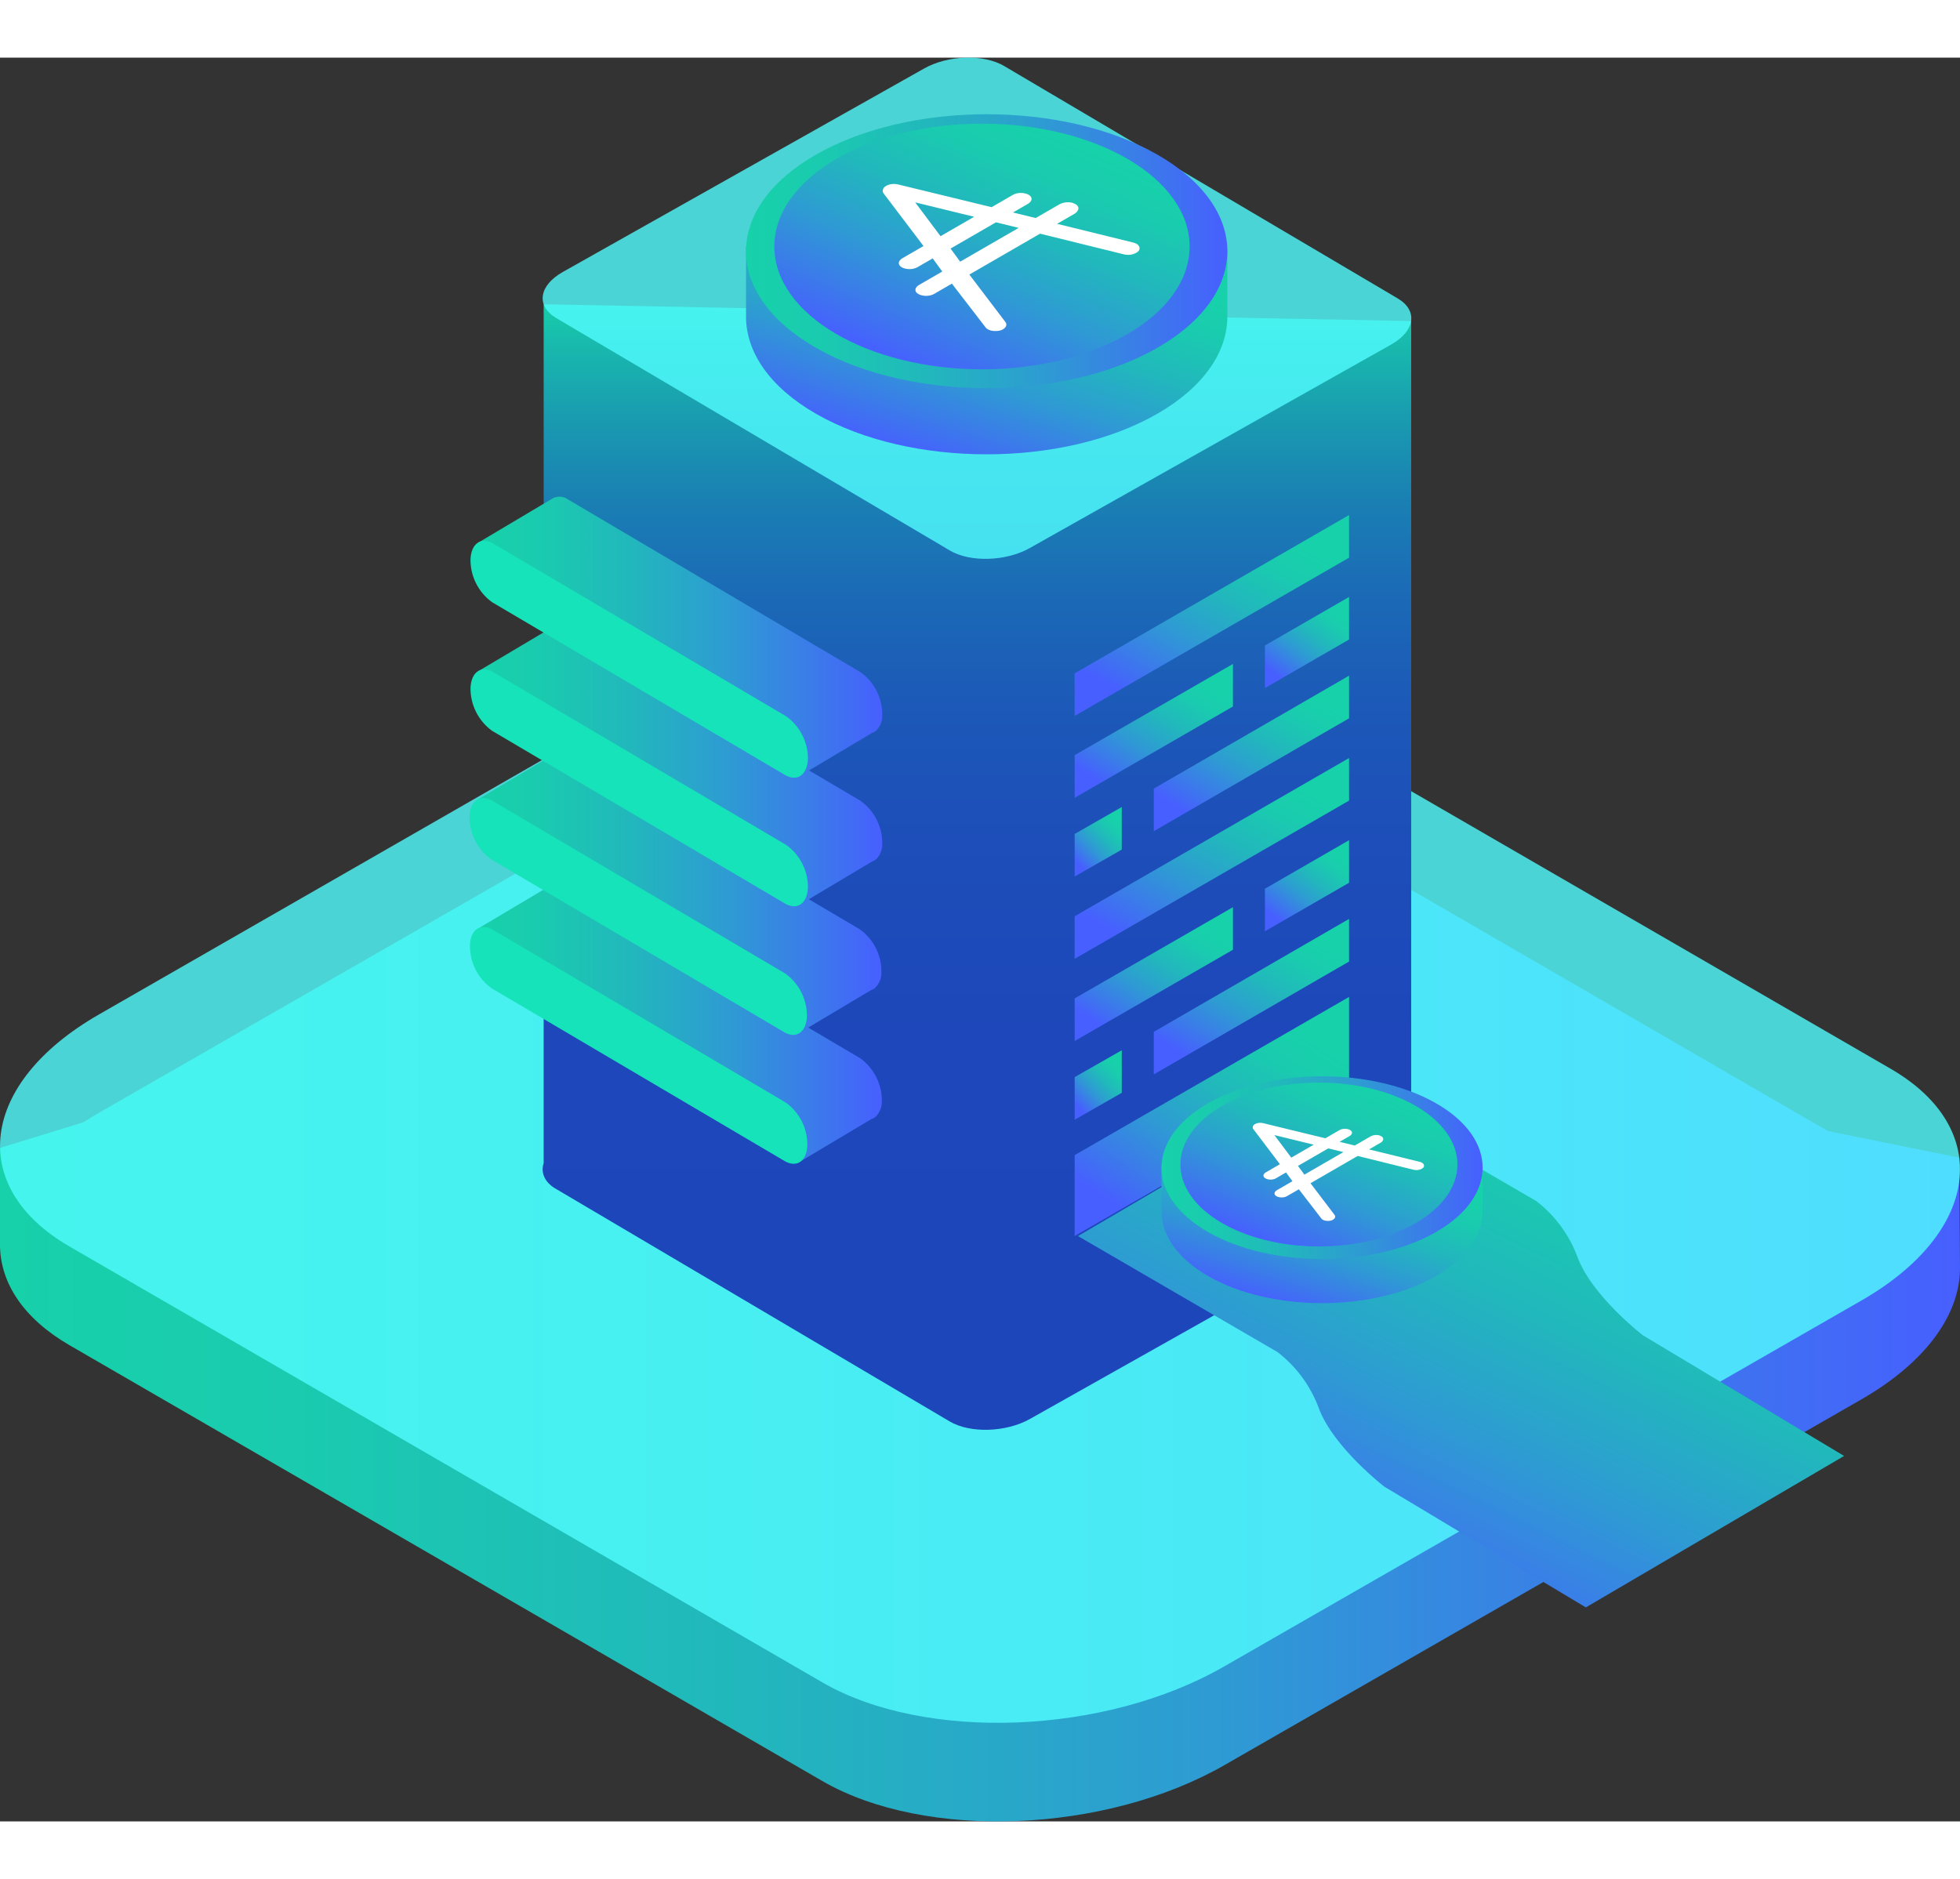 <svg width="340" height="326" viewBox="0 0 240 216" fill="none" xmlns="http://www.w3.org/2000/svg">
<rect x="0" y="0" width="240" height="216" fill="#333333" stroke="none"/>
<path d="M239.997 147.98L239.909 134.715L223.821 131.457L139.309 82.515C126.698 75.211 104.643 76.085 90.043 84.47L12.07 129.247C11.425 129.613 10.821 129.994 10.232 130.376L0 133.523V145.58C0.095 150.11 2.888 154.418 8.489 157.669L100.68 211.046C113.291 218.35 135.346 217.475 149.946 209.099L227.919 164.321C236.035 159.656 240.124 153.663 239.997 147.996V147.98Z" fill="url(#paint0_linear_227_2286)"/>
<path opacity="0.8" d="M100.696 198.973L8.505 145.588C-4.106 138.292 -2.498 125.575 12.094 117.191L90.066 72.413C104.666 64.028 126.721 63.154 139.332 70.458L231.523 123.835C244.11 131.139 242.503 143.855 227.879 152.24L149.906 197.018C135.362 205.403 113.307 206.277 100.696 198.973Z" fill="#52FCFF"/>
<path d="M172.797 138.355V32.261L66.571 30.202V135.375C66.189 136.551 66.683 137.759 68.107 138.554L116.299 167.023C118.797 168.493 123.181 168.358 126.101 166.721L170.379 141.797C172.121 140.843 172.98 139.548 172.797 138.355Z" fill="url(#paint1_linear_227_2286)"/>
<path opacity="0.8" d="M116.307 60.356L68.115 31.895C65.624 30.417 65.959 27.921 68.91 26.252L113.164 1.328C116.076 -0.317 120.468 -0.452 122.958 1.026L171.15 29.487C173.64 30.965 173.298 33.461 170.354 35.13L126.101 60.054C123.189 61.699 118.797 61.834 116.307 60.356Z" fill="#52FCFF"/>
<path d="M107.984 127.729C107.985 126.717 107.746 125.718 107.285 124.816C106.824 123.913 106.156 123.133 105.335 122.539L69.475 101.39C69.219 101.205 68.918 101.092 68.603 101.062C68.288 101.033 67.971 101.089 67.685 101.224C67.612 101.255 67.542 101.295 67.478 101.343L58.559 106.644L97.672 135.375L106.695 129.994C106.902 129.931 107.092 129.823 107.252 129.677C107.5 129.419 107.694 129.113 107.82 128.779C107.945 128.444 108.001 128.087 107.984 127.729Z" fill="url(#paint2_linear_227_2286)"/>
<path d="M96.049 135.113L60.198 113.972C59.374 113.38 58.704 112.601 58.243 111.698C57.782 110.795 57.544 109.795 57.548 108.782C57.548 106.803 58.845 105.921 60.357 106.811L96.209 127.96C97.033 128.552 97.704 129.333 98.165 130.237C98.626 131.142 98.864 132.143 98.858 133.158C98.818 135.113 97.561 136.019 96.049 135.113Z" fill="#16E3BA"/>
<path d="M107.929 111.937C107.933 110.924 107.695 109.924 107.234 109.021C106.773 108.118 106.103 107.339 105.279 106.747L69.428 85.59C69.17 85.409 68.869 85.298 68.555 85.268C68.241 85.239 67.925 85.292 67.638 85.423L67.423 85.55L58.512 90.852L97.625 119.583L106.648 114.202C106.853 114.139 107.04 114.03 107.197 113.884C107.447 113.627 107.64 113.322 107.766 112.987C107.892 112.652 107.948 112.294 107.929 111.937Z" fill="url(#paint3_linear_227_2286)"/>
<path d="M96.002 119.336L60.142 98.18C59.321 97.586 58.652 96.806 58.192 95.903C57.731 95.001 57.492 94.002 57.493 92.99C57.54 91.011 58.797 90.129 60.301 91.019L96.161 112.168C96.982 112.761 97.651 113.542 98.111 114.444C98.572 115.346 98.811 116.345 98.81 117.357C98.763 119.336 97.505 120.227 96.002 119.336Z" fill="#16E3BA"/>
<path d="M108.032 96.169C108.029 95.157 107.784 94.16 107.318 93.261C106.851 92.363 106.177 91.588 105.351 91.003L69.547 69.846C69.289 69.664 68.988 69.553 68.674 69.524C68.36 69.495 68.044 69.548 67.757 69.679C67.682 69.715 67.61 69.758 67.542 69.806L58.631 75.099L97.745 103.838L106.767 98.458C106.972 98.392 107.16 98.28 107.316 98.132C107.565 97.872 107.758 97.564 107.881 97.226C108.004 96.888 108.056 96.528 108.032 96.169Z" fill="url(#paint4_linear_227_2286)"/>
<path d="M96.105 103.584L60.246 82.435C59.427 81.838 58.762 81.055 58.304 80.152C57.846 79.249 57.609 78.25 57.612 77.237C57.66 75.258 58.917 74.376 60.421 75.266L96.28 96.423C97.104 97.014 97.774 97.794 98.235 98.697C98.696 99.6 98.934 100.599 98.93 101.613C98.866 103.592 97.609 104.474 96.105 103.584Z" fill="#16E3BA"/>
<path d="M108.032 80.44C108.033 79.424 107.79 78.422 107.323 77.519C106.857 76.616 106.18 75.838 105.351 75.25L69.547 54.101C69.291 53.917 68.99 53.803 68.675 53.773C68.361 53.742 68.044 53.795 67.757 53.926L67.542 54.053L58.631 59.355L97.745 88.086L106.767 82.705C106.972 82.642 107.159 82.533 107.316 82.387C107.563 82.129 107.754 81.823 107.877 81.488C108 81.153 108.053 80.796 108.032 80.44Z" fill="url(#paint5_linear_227_2286)"/>
<path d="M96.105 87.839L60.246 66.683C59.427 66.087 58.762 65.306 58.304 64.404C57.846 63.502 57.609 62.504 57.612 61.493C57.66 59.514 58.917 58.631 60.421 59.522L96.28 80.671C97.102 81.264 97.77 82.044 98.231 82.947C98.691 83.849 98.931 84.848 98.93 85.86C98.866 87.839 97.609 88.73 96.105 87.839Z" fill="#16E3BA"/>
<path d="M165.191 61.238L131.591 80.615V75.401L165.191 56.017V61.238Z" fill="url(#paint6_linear_227_2286)"/>
<path d="M165.191 71.26L154.887 77.205V71.992L165.191 66.047V71.26Z" fill="url(#paint7_linear_227_2286)"/>
<path d="M150.973 79.463L131.591 90.645V85.423L150.973 74.249V79.463Z" fill="url(#paint8_linear_227_2286)"/>
<path d="M165.191 80.909L141.282 94.73V89.516L165.191 75.687V80.909Z" fill="url(#paint9_linear_227_2286)"/>
<path d="M137.359 96.987L131.591 100.285V95.072L137.359 91.773V96.987Z" fill="url(#paint10_linear_227_2286)"/>
<path d="M165.191 90.987L131.591 110.363V105.15L165.191 85.773V90.987Z" fill="url(#paint11_linear_227_2286)"/>
<path d="M165.191 101.049L154.887 106.993V101.78L165.191 95.835V101.049Z" fill="url(#paint12_linear_227_2286)"/>
<path d="M150.973 109.251L131.591 120.433V115.212L150.973 104.037V109.251Z" fill="url(#paint13_linear_227_2286)"/>
<path d="M165.191 110.697L141.282 124.518V119.304L165.191 105.475V110.697Z" fill="url(#paint14_linear_227_2286)"/>
<path d="M137.359 126.775L131.591 130.074V124.852L137.359 121.562V126.775Z" fill="url(#paint15_linear_227_2286)"/>
<path d="M165.191 124.932L131.591 144.308V134.405L165.191 115.029V124.932Z" fill="url(#paint16_linear_227_2286)"/>
<path d="M156.423 158.519C158.749 160.304 160.516 162.717 161.515 165.473C163.337 170.242 169.519 175.011 169.519 175.011L194.184 189.793L225.81 171.243L201.146 156.453C201.146 156.453 194.979 151.684 193.189 146.963C192.192 144.213 190.428 141.805 188.105 140.024L163.607 125.782L131.997 144.316L156.423 158.519Z" fill="url(#paint17_linear_227_2286)"/>
<path d="M91.35 23.127L150.287 23.612V31.715C150.287 36.038 147.403 40.353 141.652 43.648C130.141 50.223 111.487 50.223 99.977 43.648C94.225 40.361 91.35 36.038 91.35 31.715V23.127Z" fill="url(#paint18_linear_227_2286)"/>
<path d="M141.654 35.571C130.144 42.117 111.49 42.117 99.98 35.571C88.469 29.025 88.477 18.387 99.98 11.84C111.482 5.294 130.144 5.294 141.654 11.84C153.165 18.387 153.165 29.008 141.654 35.571Z" fill="url(#paint19_linear_227_2286)"/>
<path d="M120.241 38.167C134.282 38.167 145.665 31.433 145.665 23.127C145.665 14.821 134.282 8.087 120.241 8.087C106.2 8.087 94.817 14.821 94.817 23.127C94.817 31.433 106.2 38.167 120.241 38.167Z" fill="url(#paint20_linear_227_2286)"/>
<path fill-rule="evenodd" clip-rule="evenodd" d="M131.632 17.911C131.097 17.602 130.242 17.664 129.708 17.973L126.821 19.642L124.041 18.962L125.859 17.911C126.393 17.602 126.5 17.108 125.965 16.799C125.431 16.49 124.576 16.49 124.041 16.799L121.421 18.313L109.981 15.532C109.447 15.408 108.912 15.47 108.484 15.717C108.11 15.934 108.003 16.305 108.164 16.583L113.082 23.072L110.516 24.555C109.981 24.864 109.874 25.358 110.409 25.667C110.944 25.976 111.799 25.976 112.333 25.667L114.205 24.586L115.381 26.193L112.547 27.83C112.013 28.139 111.906 28.634 112.44 28.943C112.975 29.252 113.83 29.252 114.365 28.943L116.557 27.676L120.673 33.022C120.94 33.423 121.742 33.578 122.437 33.423C122.598 33.392 122.704 33.331 122.811 33.269C123.186 33.053 123.346 32.713 123.132 32.404L118.695 26.564L127.355 21.558L137.619 24.091C138.154 24.215 138.689 24.153 139.116 23.906C139.223 23.844 139.33 23.782 139.437 23.659C139.704 23.257 139.437 22.794 138.742 22.639L129.44 20.352L131.632 19.086C132.167 18.715 132.22 18.189 131.632 17.911ZM112.066 17.726L119.283 19.488L115.167 21.867L112.066 17.726ZM116.396 23.381L117.572 24.988L124.736 20.847L121.956 20.167L116.396 23.381Z" fill="white"/>
<path d="M142.228 135.552L181.543 135.876V141.281C181.543 144.165 179.62 147.043 175.783 149.241C168.105 153.627 155.661 153.627 147.983 149.241C144.146 147.048 142.228 144.165 142.228 141.281V135.552Z" fill="url(#paint21_linear_227_2286)"/>
<path d="M175.785 143.853C168.106 148.22 155.663 148.22 147.985 143.853C140.307 139.486 140.312 132.39 147.985 128.023C155.658 123.656 168.106 123.656 175.785 128.023C183.463 132.39 183.463 139.475 175.785 143.853Z" fill="url(#paint22_linear_227_2286)"/>
<path d="M161.501 145.585C170.867 145.585 178.46 141.093 178.46 135.552C178.46 130.011 170.867 125.52 161.501 125.52C152.134 125.52 144.541 130.011 144.541 135.552C144.541 141.093 152.134 145.585 161.501 145.585Z" fill="url(#paint23_linear_227_2286)"/>
<path fill-rule="evenodd" clip-rule="evenodd" d="M169.099 132.073C168.743 131.867 168.172 131.908 167.816 132.114L165.89 133.228L164.036 132.774L165.248 132.073C165.605 131.867 165.676 131.537 165.319 131.331C164.963 131.125 164.392 131.125 164.036 131.331L162.288 132.341L154.657 130.486C154.3 130.404 153.944 130.445 153.658 130.61C153.409 130.754 153.337 131.001 153.444 131.187L156.725 135.516L155.013 136.505C154.657 136.711 154.586 137.041 154.942 137.247C155.299 137.453 155.869 137.453 156.226 137.247L157.474 136.526L158.259 137.597L156.369 138.69C156.012 138.896 155.941 139.226 156.297 139.432C156.654 139.638 157.224 139.638 157.581 139.432L159.043 138.587L161.789 142.153C161.967 142.421 162.502 142.524 162.966 142.421C163.073 142.4 163.144 142.359 163.215 142.318C163.465 142.173 163.572 141.947 163.429 141.741L160.47 137.845L166.247 134.506L173.093 136.196C173.45 136.278 173.807 136.237 174.092 136.072C174.163 136.031 174.234 135.99 174.306 135.907C174.484 135.639 174.306 135.33 173.842 135.227L167.637 133.702L169.099 132.857C169.456 132.609 169.492 132.259 169.099 132.073ZM156.047 131.95L160.862 133.124L158.116 134.712L156.047 131.95ZM158.936 135.722L159.72 136.794L164.499 134.031L162.645 133.578L158.936 135.722Z" fill="white"/>
<defs>
<linearGradient id="paint0_linear_227_2286" x1="0" y1="216.001" x2="240" y2="216.001" gradientUnits="userSpaceOnUse">
<stop stop-color="#17D1AA"/>
<stop offset="0.15" stop-color="#1ACBAF"/>
<stop offset="0.37" stop-color="#21B8BC"/>
<stop offset="0.62" stop-color="#2E9BD3"/>
<stop offset="0.89" stop-color="#3F71F1"/>
<stop offset="1" stop-color="#475FFF"/>
</linearGradient>
<linearGradient id="paint1_linear_227_2286" x1="179.686" y1="185.072" x2="179.686" y2="29.475" gradientUnits="userSpaceOnUse">
<stop stop-color="#1D45BA"/>
<stop offset="0.42" stop-color="#1D47BA"/>
<stop offset="0.572" stop-color="#1D4EB9"/>
<stop offset="0.68" stop-color="#1C59B8"/>
<stop offset="0.767" stop-color="#1B6AB6"/>
<stop offset="0.842" stop-color="#1A80B3"/>
<stop offset="0.908" stop-color="#199CB0"/>
<stop offset="0.966" stop-color="#18BBAD"/>
<stop offset="1" stop-color="#17D1AA"/>
</linearGradient>
<linearGradient id="paint2_linear_227_2286" x1="58.559" y1="135.375" x2="107.987" y2="135.375" gradientUnits="userSpaceOnUse">
<stop stop-color="#17D1AA"/>
<stop offset="0.15" stop-color="#1ACBAF"/>
<stop offset="0.37" stop-color="#21B8BC"/>
<stop offset="0.62" stop-color="#2E9BD3"/>
<stop offset="0.89" stop-color="#3F71F1"/>
<stop offset="1" stop-color="#475FFF"/>
</linearGradient>
<linearGradient id="paint3_linear_227_2286" x1="58.512" y1="119.583" x2="107.933" y2="119.583" gradientUnits="userSpaceOnUse">
<stop stop-color="#17D1AA"/>
<stop offset="0.15" stop-color="#1ACBAF"/>
<stop offset="0.37" stop-color="#21B8BC"/>
<stop offset="0.62" stop-color="#2E9BD3"/>
<stop offset="0.89" stop-color="#3F71F1"/>
<stop offset="1" stop-color="#475FFF"/>
</linearGradient>
<linearGradient id="paint4_linear_227_2286" x1="58.631" y1="103.839" x2="108.038" y2="103.839" gradientUnits="userSpaceOnUse">
<stop stop-color="#17D1AA"/>
<stop offset="0.15" stop-color="#1ACBAF"/>
<stop offset="0.37" stop-color="#21B8BC"/>
<stop offset="0.62" stop-color="#2E9BD3"/>
<stop offset="0.89" stop-color="#3F71F1"/>
<stop offset="1" stop-color="#475FFF"/>
</linearGradient>
<linearGradient id="paint5_linear_227_2286" x1="58.631" y1="88.086" x2="108.037" y2="88.086" gradientUnits="userSpaceOnUse">
<stop stop-color="#17D1AA"/>
<stop offset="0.15" stop-color="#1ACBAF"/>
<stop offset="0.37" stop-color="#21B8BC"/>
<stop offset="0.62" stop-color="#2E9BD3"/>
<stop offset="0.89" stop-color="#3F71F1"/>
<stop offset="1" stop-color="#475FFF"/>
</linearGradient>
<linearGradient id="paint6_linear_227_2286" x1="152.075" y1="56.017" x2="140.029" y2="79.132" gradientUnits="userSpaceOnUse">
<stop stop-color="#17D1AA"/>
<stop offset="0.15" stop-color="#1ACBAF"/>
<stop offset="0.37" stop-color="#21B8BC"/>
<stop offset="0.62" stop-color="#2E9BD3"/>
<stop offset="0.89" stop-color="#3F71F1"/>
<stop offset="1" stop-color="#475FFF"/>
</linearGradient>
<linearGradient id="paint7_linear_227_2286" x1="161.168" y1="66.047" x2="154.721" y2="74.41" gradientUnits="userSpaceOnUse">
<stop stop-color="#17D1AA"/>
<stop offset="0.15" stop-color="#1ACBAF"/>
<stop offset="0.37" stop-color="#21B8BC"/>
<stop offset="0.62" stop-color="#2E9BD3"/>
<stop offset="0.89" stop-color="#3F71F1"/>
<stop offset="1" stop-color="#475FFF"/>
</linearGradient>
<linearGradient id="paint8_linear_227_2286" x1="143.407" y1="74.249" x2="134.749" y2="88.627" gradientUnits="userSpaceOnUse">
<stop stop-color="#17D1AA"/>
<stop offset="0.15" stop-color="#1ACBAF"/>
<stop offset="0.37" stop-color="#21B8BC"/>
<stop offset="0.62" stop-color="#2E9BD3"/>
<stop offset="0.89" stop-color="#3F71F1"/>
<stop offset="1" stop-color="#475FFF"/>
</linearGradient>
<linearGradient id="paint9_linear_227_2286" x1="155.858" y1="75.687" x2="146.095" y2="92.907" gradientUnits="userSpaceOnUse">
<stop stop-color="#17D1AA"/>
<stop offset="0.15" stop-color="#1ACBAF"/>
<stop offset="0.37" stop-color="#21B8BC"/>
<stop offset="0.62" stop-color="#2E9BD3"/>
<stop offset="0.89" stop-color="#3F71F1"/>
<stop offset="1" stop-color="#475FFF"/>
</linearGradient>
<linearGradient id="paint10_linear_227_2286" x1="135.107" y1="91.773" x2="130.028" y2="96.609" gradientUnits="userSpaceOnUse">
<stop stop-color="#17D1AA"/>
<stop offset="0.15" stop-color="#1ACBAF"/>
<stop offset="0.37" stop-color="#21B8BC"/>
<stop offset="0.62" stop-color="#2E9BD3"/>
<stop offset="0.89" stop-color="#3F71F1"/>
<stop offset="1" stop-color="#475FFF"/>
</linearGradient>
<linearGradient id="paint11_linear_227_2286" x1="152.075" y1="85.773" x2="140.035" y2="108.885" gradientUnits="userSpaceOnUse">
<stop stop-color="#17D1AA"/>
<stop offset="0.15" stop-color="#1ACBAF"/>
<stop offset="0.37" stop-color="#21B8BC"/>
<stop offset="0.62" stop-color="#2E9BD3"/>
<stop offset="0.89" stop-color="#3F71F1"/>
<stop offset="1" stop-color="#475FFF"/>
</linearGradient>
<linearGradient id="paint12_linear_227_2286" x1="161.168" y1="95.835" x2="154.721" y2="104.198" gradientUnits="userSpaceOnUse">
<stop stop-color="#17D1AA"/>
<stop offset="0.15" stop-color="#1ACBAF"/>
<stop offset="0.37" stop-color="#21B8BC"/>
<stop offset="0.62" stop-color="#2E9BD3"/>
<stop offset="0.89" stop-color="#3F71F1"/>
<stop offset="1" stop-color="#475FFF"/>
</linearGradient>
<linearGradient id="paint13_linear_227_2286" x1="143.407" y1="104.037" x2="134.749" y2="118.416" gradientUnits="userSpaceOnUse">
<stop stop-color="#17D1AA"/>
<stop offset="0.15" stop-color="#1ACBAF"/>
<stop offset="0.37" stop-color="#21B8BC"/>
<stop offset="0.62" stop-color="#2E9BD3"/>
<stop offset="0.89" stop-color="#3F71F1"/>
<stop offset="1" stop-color="#475FFF"/>
</linearGradient>
<linearGradient id="paint14_linear_227_2286" x1="155.858" y1="105.475" x2="146.095" y2="122.695" gradientUnits="userSpaceOnUse">
<stop stop-color="#17D1AA"/>
<stop offset="0.15" stop-color="#1ACBAF"/>
<stop offset="0.37" stop-color="#21B8BC"/>
<stop offset="0.62" stop-color="#2E9BD3"/>
<stop offset="0.89" stop-color="#3F71F1"/>
<stop offset="1" stop-color="#475FFF"/>
</linearGradient>
<linearGradient id="paint15_linear_227_2286" x1="135.107" y1="121.562" x2="130.028" y2="126.398" gradientUnits="userSpaceOnUse">
<stop stop-color="#17D1AA"/>
<stop offset="0.15" stop-color="#1ACBAF"/>
<stop offset="0.37" stop-color="#21B8BC"/>
<stop offset="0.62" stop-color="#2E9BD3"/>
<stop offset="0.89" stop-color="#3F71F1"/>
<stop offset="1" stop-color="#475FFF"/>
</linearGradient>
<linearGradient id="paint16_linear_227_2286" x1="152.075" y1="115.029" x2="136.403" y2="140.294" gradientUnits="userSpaceOnUse">
<stop stop-color="#17D1AA"/>
<stop offset="0.15" stop-color="#1ACBAF"/>
<stop offset="0.37" stop-color="#21B8BC"/>
<stop offset="0.62" stop-color="#2E9BD3"/>
<stop offset="0.89" stop-color="#3F71F1"/>
<stop offset="1" stop-color="#475FFF"/>
</linearGradient>
<linearGradient id="paint17_linear_227_2286" x1="189.189" y1="125.782" x2="159.131" y2="187.672" gradientUnits="userSpaceOnUse">
<stop stop-color="#17D1AA"/>
<stop offset="0.15" stop-color="#1ACBAF"/>
<stop offset="0.37" stop-color="#21B8BC"/>
<stop offset="0.62" stop-color="#2E9BD3"/>
<stop offset="0.89" stop-color="#3F71F1"/>
<stop offset="1" stop-color="#475FFF"/>
</linearGradient>
<linearGradient id="paint18_linear_227_2286" x1="127.28" y1="23.127" x2="118.739" y2="50.914" gradientUnits="userSpaceOnUse">
<stop stop-color="#17D1AA"/>
<stop offset="0.15" stop-color="#1ACBAF"/>
<stop offset="0.37" stop-color="#21B8BC"/>
<stop offset="0.62" stop-color="#2E9BD3"/>
<stop offset="0.89" stop-color="#3F71F1"/>
<stop offset="1" stop-color="#475FFF"/>
</linearGradient>
<linearGradient id="paint19_linear_227_2286" x1="91.35" y1="40.481" x2="150.287" y2="40.481" gradientUnits="userSpaceOnUse">
<stop stop-color="#17D1AA"/>
<stop offset="0.15" stop-color="#1ACBAF"/>
<stop offset="0.37" stop-color="#21B8BC"/>
<stop offset="0.62" stop-color="#2E9BD3"/>
<stop offset="0.89" stop-color="#3F71F1"/>
<stop offset="1" stop-color="#475FFF"/>
</linearGradient>
<linearGradient id="paint20_linear_227_2286" x1="125.816" y1="8.087" x2="112.96" y2="38.617" gradientUnits="userSpaceOnUse">
<stop stop-color="#17D1AA"/>
<stop offset="0.15" stop-color="#1ACBAF"/>
<stop offset="0.37" stop-color="#21B8BC"/>
<stop offset="0.62" stop-color="#2E9BD3"/>
<stop offset="0.89" stop-color="#3F71F1"/>
<stop offset="1" stop-color="#475FFF"/>
</linearGradient>
<linearGradient id="paint21_linear_227_2286" x1="166.196" y1="135.552" x2="160.498" y2="154.088" gradientUnits="userSpaceOnUse">
<stop stop-color="#17D1AA"/>
<stop offset="0.15" stop-color="#1ACBAF"/>
<stop offset="0.37" stop-color="#21B8BC"/>
<stop offset="0.62" stop-color="#2E9BD3"/>
<stop offset="0.89" stop-color="#3F71F1"/>
<stop offset="1" stop-color="#475FFF"/>
</linearGradient>
<linearGradient id="paint22_linear_227_2286" x1="142.228" y1="147.129" x2="181.543" y2="147.129" gradientUnits="userSpaceOnUse">
<stop stop-color="#17D1AA"/>
<stop offset="0.15" stop-color="#1ACBAF"/>
<stop offset="0.37" stop-color="#21B8BC"/>
<stop offset="0.62" stop-color="#2E9BD3"/>
<stop offset="0.89" stop-color="#3F71F1"/>
<stop offset="1" stop-color="#475FFF"/>
</linearGradient>
<linearGradient id="paint23_linear_227_2286" x1="165.22" y1="125.52" x2="156.644" y2="145.885" gradientUnits="userSpaceOnUse">
<stop stop-color="#17D1AA"/>
<stop offset="0.15" stop-color="#1ACBAF"/>
<stop offset="0.37" stop-color="#21B8BC"/>
<stop offset="0.62" stop-color="#2E9BD3"/>
<stop offset="0.89" stop-color="#3F71F1"/>
<stop offset="1" stop-color="#475FFF"/>
</linearGradient>
</defs>
</svg>
